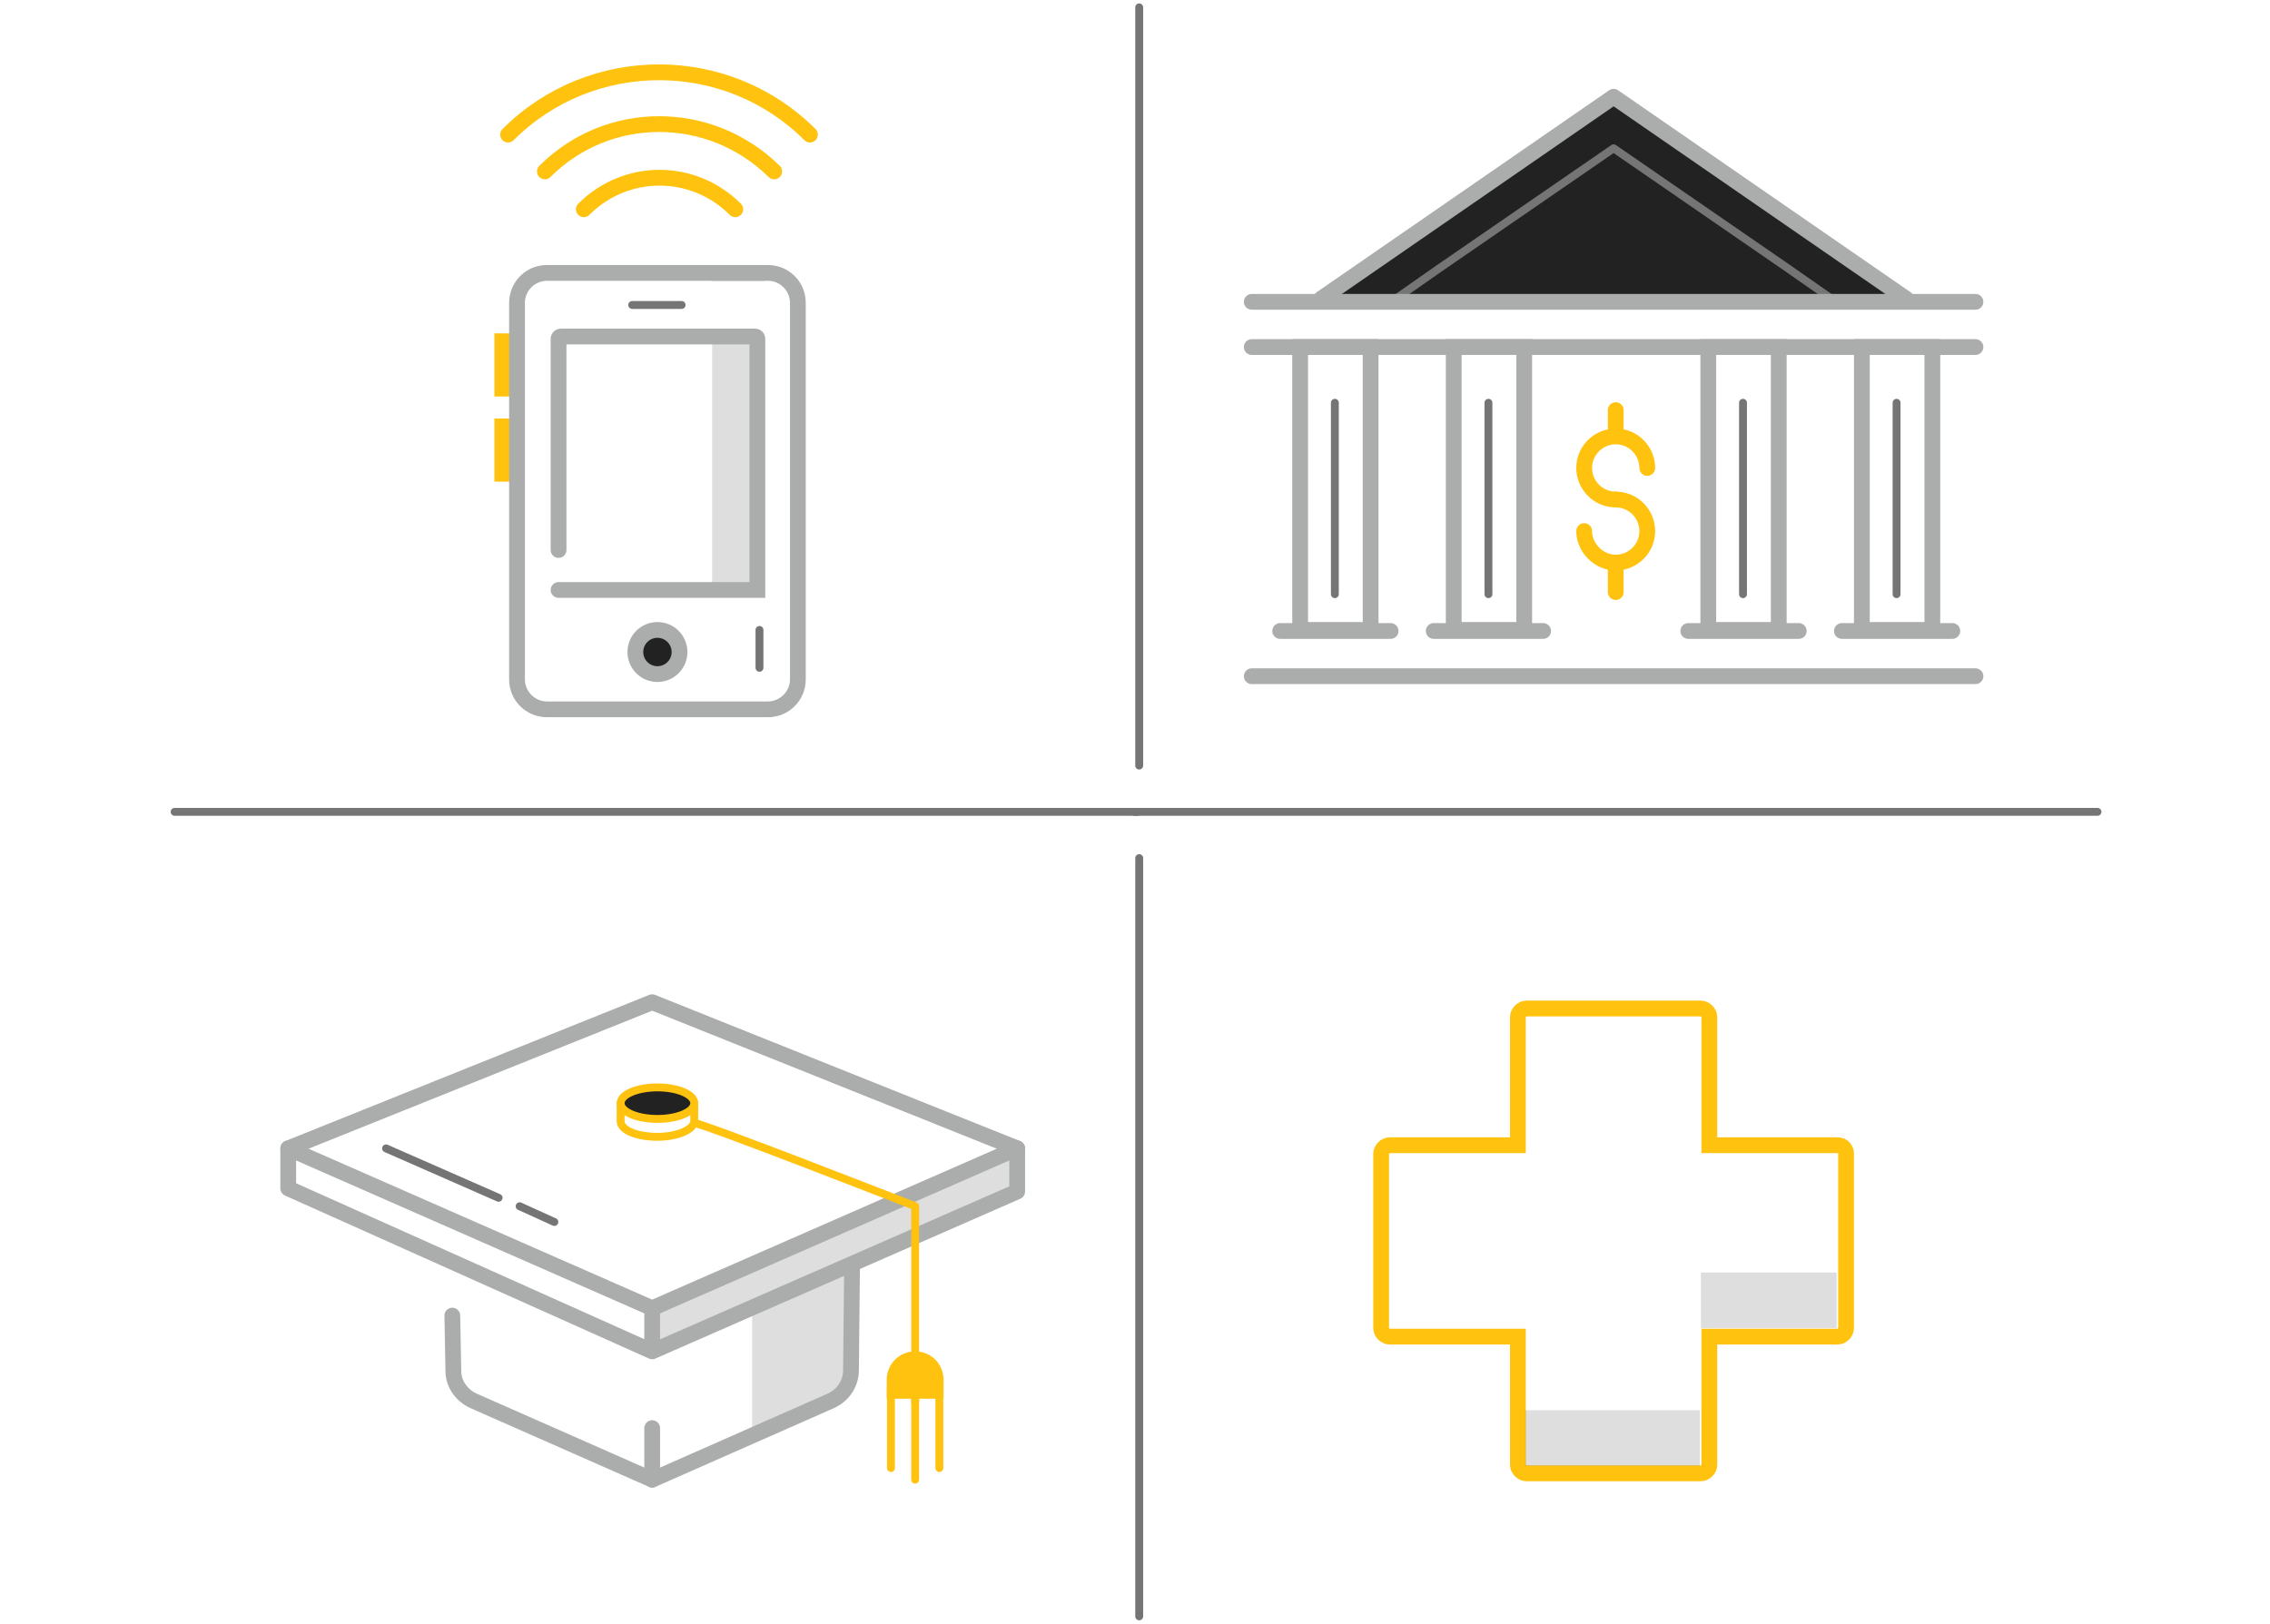<?xml version="1.0" encoding="utf-8"?>
<!-- Generator: Adobe Illustrator 22.1.0, SVG Export Plug-In . SVG Version: 6.00 Build 0)  -->
<svg version="1.1" id="Layer_1" xmlns="http://www.w3.org/2000/svg" xmlns:xlink="http://www.w3.org/1999/xlink" x="0px" y="0px"
	 viewBox="0 0 215.8 154.4" style="enable-background:new 0 0 215.8 154.4;" xml:space="preserve">
<style type="text/css">
	.st0{fill:none;stroke:#FFC20E;stroke-width:1.5;stroke-miterlimit:10;}
	.st1{opacity:0.15;fill:#222223;}
	.st2{fill:none;stroke:#FFC20E;stroke-width:1.5;stroke-linecap:round;stroke-linejoin:round;stroke-miterlimit:10;}
	.st3{fill:#FFC20E;}
	.st4{fill:none;stroke:#757575;stroke-width:0.75;stroke-linecap:round;stroke-linejoin:round;stroke-miterlimit:10;}
	.st5{fill:none;stroke:#ABADAC;stroke-width:1.5;stroke-linecap:round;stroke-miterlimit:10;}
	.st6{fill:#ABADAC;}
	.st7{fill:#222223;stroke:#ABADAC;stroke-width:1.5;stroke-linecap:round;stroke-linejoin:round;stroke-miterlimit:10;}
	.st8{fill:none;}
	.st9{fill:none;stroke:#ABADAC;stroke-width:1.5;stroke-miterlimit:10;}
	.st10{fill:none;stroke:#ABADAC;stroke-width:1.5;stroke-linecap:round;stroke-linejoin:round;stroke-miterlimit:10;}
	.st11{fill:none;stroke:#FFC20E;stroke-width:0.75;stroke-linecap:round;stroke-linejoin:round;stroke-miterlimit:10;}
	.st12{fill:#222223;stroke:#FFC20E;stroke-width:0.75;stroke-linecap:round;stroke-linejoin:round;stroke-miterlimit:10;}
</style>
<g id="Industry_Sectors_gray_bg">
	<g id="Healthcare">
		<path class="st0" d="M174.7,108.9h-12.2V96.7c0-0.4-0.4-0.8-0.8-0.8h-16.6c-0.4,0-0.8,0.4-0.8,0.8v12.2h-12.2
			c-0.4,0-0.8,0.4-0.8,0.8v16.6c0,0.4,0.4,0.8,0.8,0.8h12.2v12.2c0,0.4,0.4,0.8,0.8,0.8h16.6c0.4,0,0.8-0.4,0.8-0.8v-12.2h12.2
			c0.4,0,0.8-0.4,0.8-0.8v-16.6C175.5,109.3,175.2,108.9,174.7,108.9z"/>
		<rect x="145" y="134.1" class="st1" width="16.6" height="5.3"/>
		<rect x="161.7" y="121" class="st1" width="12.9" height="5.3"/>
	</g>
	<g id="ISPs">
		<g>
			<path class="st2" d="M55.5,19.9c4-4,10.4-4,14.4,0"/>
			<path class="st2" d="M48.3,12.8c7.9-7.9,20.8-7.9,28.7,0"/>
			<path class="st2" d="M51.8,16.3c6-6,15.7-6,21.8,0"/>
		</g>
		<g>
			<g id="Mobile_1_">
				<g id="mobile_1_">
					<rect x="47" y="31.7" class="st3" width="1.6" height="6"/>
					<rect x="47" y="39.8" class="st3" width="1.6" height="6"/>
					<rect x="67.7" y="32" class="st1" width="3.8" height="24"/>
					<line class="st4" x1="72.2" y1="59.9" x2="72.2" y2="63.5"/>
					<path class="st5" d="M53.1,52.3V32.2c0-0.1,0.1-0.2,0.2-0.2h18.5c0.1,0,0.2,0.1,0.2,0.2v23.9H53.1"/>
					<g>
						<path class="st6" d="M73,26.7c1.2,0,2.1,1,2.1,2.1V29v35.6c0,1.2-1,2.1-2.1,2.1H52h0c-1.2,0-2.1-1-2.1-2.1v-0.2V28.8
							c0-1.2,1-2.1,2.1-2.1H73L73,26.7 M73,25.2H52c-2,0-3.6,1.6-3.6,3.6v35.6v0.2c0,2,1.6,3.6,3.6,3.6h21c2,0,3.6-1.6,3.6-3.6V29
							v-0.2C76.6,26.8,75,25.2,73,25.2L73,25.2z"/>
					</g>
					<circle class="st7" cx="62.5" cy="62" r="2.1"/>
					<rect x="67.6" y="25.6" class="st6" width="5.1" height="1.1"/>
				</g>
			</g>
			<line class="st4" x1="60.1" y1="29" x2="64.8" y2="29"/>
		</g>
	</g>
	<g id="Financial">
		<polyline class="st8" points="126.9,27.4 153.4,9.2 181.2,28.4 125.6,28.4 		"/>
		<polyline class="st7" points="181.2,28.4 153.4,9.2 125.6,28.4 		"/>
		<rect x="123.6" y="33" class="st9" width="6.7" height="26.9"/>
		<rect x="138.2" y="33" class="st9" width="6.7" height="26.9"/>
		<rect x="162.4" y="33" class="st9" width="6.7" height="26.9"/>
		<rect x="177" y="33" class="st9" width="6.7" height="26.9"/>
		<line class="st5" x1="119" y1="33" x2="187.8" y2="33"/>
		<line class="st5" x1="119" y1="64.3" x2="187.8" y2="64.3"/>
		<line class="st5" x1="121.7" y1="60" x2="132.2" y2="60"/>
		<line class="st5" x1="136.3" y1="60" x2="146.7" y2="60"/>
		<line class="st5" x1="160.5" y1="60" x2="171" y2="60"/>
		<line class="st5" x1="175.1" y1="60" x2="185.6" y2="60"/>
		<g>
			<path class="st2" d="M153.6,47.5c-1.7,0-3-1.4-3-3c0-1.7,1.4-3,3-3c1.7,0,3,1.4,3,3"/>
			<path class="st2" d="M153.6,47.5c1.7,0,3,1.4,3,3c0,1.7-1.4,3-3,3s-3-1.4-3-3"/>
			<line class="st2" x1="153.6" y1="41.4" x2="153.6" y2="39"/>
			<line class="st2" x1="153.6" y1="53.5" x2="153.6" y2="56.3"/>
		</g>
		<line class="st4" x1="141.5" y1="38.3" x2="141.5" y2="56.5"/>
		<line class="st4" x1="180.3" y1="38.3" x2="180.3" y2="56.5"/>
		<line class="st4" x1="165.7" y1="38.3" x2="165.7" y2="56.5"/>
		<line class="st4" x1="126.9" y1="38.3" x2="126.9" y2="56.5"/>
		<polyline class="st4" points="174.1,28.4 169.8,25.4 153.4,14.1 136.7,25.6 132.7,28.4 		"/>
		<line class="st5" x1="119" y1="28.7" x2="187.8" y2="28.7"/>
	</g>
	<g id="Education">
		<polygon class="st1" points="80.9,132.5 71.5,136.6 71.5,124.5 81,120.2 		"/>
		<polygon class="st1" points="62,124.4 62,128.7 96.7,113.2 96.7,109.2 		"/>
		<line class="st10" x1="62" y1="124.4" x2="62" y2="128.1"/>
		<polygon class="st10" points="62,124.4 27.4,109.2 62,95.3 96.7,109.2 		"/>
		<polyline class="st10" points="96.7,109.2 96.7,113.3 62,128.5 27.4,113 27.4,109.2 		"/>
		<path class="st11" d="M59,104.9v1.7c0,0.9,1.6,1.5,3.5,1.5c1.9,0,3.5-0.7,3.5-1.5v-1.7"/>
		<path class="st11" d="M66,106.8c0.3-0.2,21,7.9,21,7.9v18.6"/>
		<path class="st3" d="M89.7,131.2c0-1.5-1.2-2.7-2.7-2.7s-2.7,1.2-2.7,2.7v1.8h5.4V131.2z"/>
		<g>
			<line class="st11" x1="87" y1="131.9" x2="87" y2="140.7"/>
		</g>
		<g>
			<line class="st11" x1="84.7" y1="131.9" x2="84.7" y2="139.6"/>
		</g>
		<g>
			<line class="st11" x1="89.3" y1="131.9" x2="89.3" y2="139.6"/>
		</g>
		<path class="st10" d="M43,125.1l0.1,5.3c0,1.2,0.8,2.3,1.9,2.8l17,7.5l17-7.5c1.1-0.5,1.9-1.6,1.9-2.9l0.1-9.8"/>
		<line class="st10" x1="62" y1="140.7" x2="62" y2="135.8"/>
		<line class="st4" x1="47.4" y1="113.9" x2="36.7" y2="109.2"/>
		<line class="st4" x1="52.7" y1="116.2" x2="49.4" y2="114.7"/>
		<ellipse class="st12" cx="62.5" cy="104.9" rx="3.5" ry="1.5"/>
	</g>
	<line class="st4" x1="108.3" y1="81.6" x2="108.3" y2="153.7"/>
	<line class="st4" x1="108.3" y1="0.7" x2="108.3" y2="72.8"/>
	<line class="st4" x1="108.1" y1="77.2" x2="16.6" y2="77.2"/>
	<line class="st4" x1="199.4" y1="77.2" x2="107.9" y2="77.2"/>
</g>
</svg>
